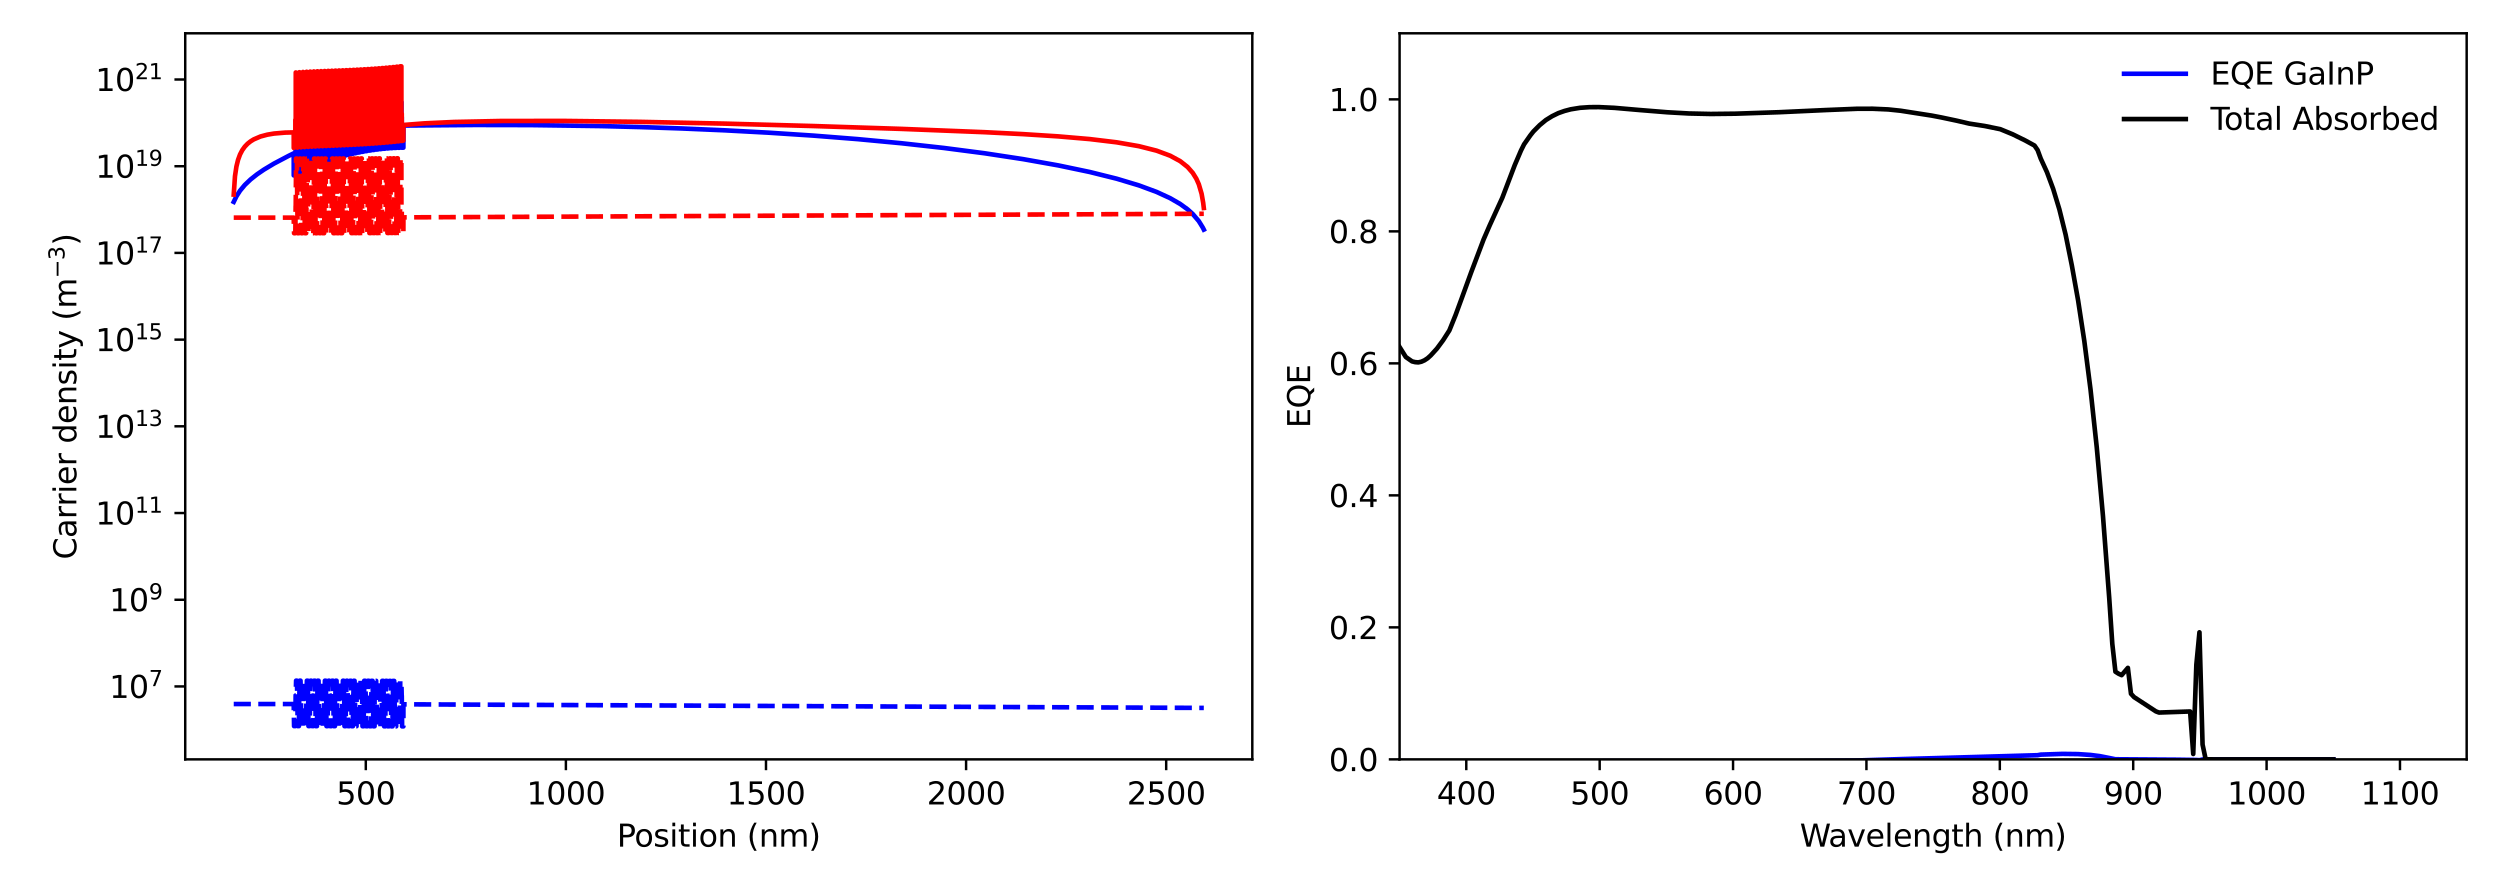 <?xml version="1.0" encoding="utf-8" standalone="no"?>
<!DOCTYPE svg PUBLIC "-//W3C//DTD SVG 1.1//EN"
  "http://www.w3.org/Graphics/SVG/1.1/DTD/svg11.dtd">
<svg xmlns:xlink="http://www.w3.org/1999/xlink" width="810pt" height="288pt" viewBox="0 0 810 288" xmlns="http://www.w3.org/2000/svg" version="1.1">
 <defs>
  <style type="text/css">*{stroke-linejoin: round; stroke-linecap: butt}</style>
 </defs>
 <g id="figure_1">
  <g id="patch_1">
   <path d="M 0 288 
L 810 288 
L 810 0 
L 0 0 
z
" style="fill: #ffffff"/>
  </g>
  <g id="axes_1">
   <g id="patch_2">
    <path d="M 60.014 246.04 
L 405.747 246.04 
L 405.747 10.8 
L 60.014 10.8 
z
" style="fill: #ffffff"/>
   </g>
   <g id="matplotlib.axis_1">
    <g id="xtick_1">
     <g id="line2d_1">
      <defs>
       <path id="m113effbfa2" d="M 0 0 
L 0 3.5 
" style="stroke: #000000; stroke-width: 0.8"/>
      </defs>
      <g>
       <use xlink:href="#m113effbfa2" x="118.518" y="246.04" style="stroke: #000000; stroke-width: 0.8"/>
      </g>
     </g>
     <g id="text_1">
      <!-- 500 -->
      <g transform="translate(108.974 260.638) scale(0.1 -0.1)">
       <defs>
        <path id="DejaVuSans-35" d="M 691 4666 
L 3169 4666 
L 3169 4134 
L 1269 4134 
L 1269 2991 
Q 1406 3038 1543 3061 
Q 1681 3084 1819 3084 
Q 2600 3084 3056 2656 
Q 3513 2228 3513 1497 
Q 3513 744 3044 326 
Q 2575 -91 1722 -91 
Q 1428 -91 1123 -41 
Q 819 9 494 109 
L 494 744 
Q 775 591 1075 516 
Q 1375 441 1709 441 
Q 2250 441 2565 725 
Q 2881 1009 2881 1497 
Q 2881 1984 2565 2268 
Q 2250 2553 1709 2553 
Q 1456 2553 1204 2497 
Q 953 2441 691 2322 
L 691 4666 
z
" transform="scale(0.016)"/>
        <path id="DejaVuSans-30" d="M 2034 4250 
Q 1547 4250 1301 3770 
Q 1056 3291 1056 2328 
Q 1056 1369 1301 889 
Q 1547 409 2034 409 
Q 2525 409 2770 889 
Q 3016 1369 3016 2328 
Q 3016 3291 2770 3770 
Q 2525 4250 2034 4250 
z
M 2034 4750 
Q 2819 4750 3233 4129 
Q 3647 3509 3647 2328 
Q 3647 1150 3233 529 
Q 2819 -91 2034 -91 
Q 1250 -91 836 529 
Q 422 1150 422 2328 
Q 422 3509 836 4129 
Q 1250 4750 2034 4750 
z
" transform="scale(0.016)"/>
       </defs>
       <use xlink:href="#DejaVuSans-35"/>
       <use xlink:href="#DejaVuSans-30" x="63.623"/>
       <use xlink:href="#DejaVuSans-30" x="127.246"/>
      </g>
     </g>
    </g>
    <g id="xtick_2">
     <g id="line2d_2">
      <g>
       <use xlink:href="#m113effbfa2" x="183.349" y="246.04" style="stroke: #000000; stroke-width: 0.8"/>
      </g>
     </g>
     <g id="text_2">
      <!-- 1000 -->
      <g transform="translate(170.624 260.638) scale(0.1 -0.1)">
       <defs>
        <path id="DejaVuSans-31" d="M 794 531 
L 1825 531 
L 1825 4091 
L 703 3866 
L 703 4441 
L 1819 4666 
L 2450 4666 
L 2450 531 
L 3481 531 
L 3481 0 
L 794 0 
L 794 531 
z
" transform="scale(0.016)"/>
       </defs>
       <use xlink:href="#DejaVuSans-31"/>
       <use xlink:href="#DejaVuSans-30" x="63.623"/>
       <use xlink:href="#DejaVuSans-30" x="127.246"/>
       <use xlink:href="#DejaVuSans-30" x="190.869"/>
      </g>
     </g>
    </g>
    <g id="xtick_3">
     <g id="line2d_3">
      <g>
       <use xlink:href="#m113effbfa2" x="248.181" y="246.04" style="stroke: #000000; stroke-width: 0.8"/>
      </g>
     </g>
     <g id="text_3">
      <!-- 1500 -->
      <g transform="translate(235.456 260.638) scale(0.1 -0.1)">
       <use xlink:href="#DejaVuSans-31"/>
       <use xlink:href="#DejaVuSans-35" x="63.623"/>
       <use xlink:href="#DejaVuSans-30" x="127.246"/>
       <use xlink:href="#DejaVuSans-30" x="190.869"/>
      </g>
     </g>
    </g>
    <g id="xtick_4">
     <g id="line2d_4">
      <g>
       <use xlink:href="#m113effbfa2" x="313.012" y="246.04" style="stroke: #000000; stroke-width: 0.8"/>
      </g>
     </g>
     <g id="text_4">
      <!-- 2000 -->
      <g transform="translate(300.287 260.638) scale(0.1 -0.1)">
       <defs>
        <path id="DejaVuSans-32" d="M 1228 531 
L 3431 531 
L 3431 0 
L 469 0 
L 469 531 
Q 828 903 1448 1529 
Q 2069 2156 2228 2338 
Q 2531 2678 2651 2914 
Q 2772 3150 2772 3378 
Q 2772 3750 2511 3984 
Q 2250 4219 1831 4219 
Q 1534 4219 1204 4116 
Q 875 4013 500 3803 
L 500 4441 
Q 881 4594 1212 4672 
Q 1544 4750 1819 4750 
Q 2544 4750 2975 4387 
Q 3406 4025 3406 3419 
Q 3406 3131 3298 2873 
Q 3191 2616 2906 2266 
Q 2828 2175 2409 1742 
Q 1991 1309 1228 531 
z
" transform="scale(0.016)"/>
       </defs>
       <use xlink:href="#DejaVuSans-32"/>
       <use xlink:href="#DejaVuSans-30" x="63.623"/>
       <use xlink:href="#DejaVuSans-30" x="127.246"/>
       <use xlink:href="#DejaVuSans-30" x="190.869"/>
      </g>
     </g>
    </g>
    <g id="xtick_5">
     <g id="line2d_5">
      <g>
       <use xlink:href="#m113effbfa2" x="377.843" y="246.04" style="stroke: #000000; stroke-width: 0.8"/>
      </g>
     </g>
     <g id="text_5">
      <!-- 2500 -->
      <g transform="translate(365.118 260.638) scale(0.1 -0.1)">
       <use xlink:href="#DejaVuSans-32"/>
       <use xlink:href="#DejaVuSans-35" x="63.623"/>
       <use xlink:href="#DejaVuSans-30" x="127.246"/>
       <use xlink:href="#DejaVuSans-30" x="190.869"/>
      </g>
     </g>
    </g>
    <g id="text_6">
     <!-- Position (nm) -->
     <g transform="translate(199.887 274.317) scale(0.1 -0.1)">
      <defs>
       <path id="DejaVuSans-50" d="M 1259 4147 
L 1259 2394 
L 2053 2394 
Q 2494 2394 2734 2622 
Q 2975 2850 2975 3272 
Q 2975 3691 2734 3919 
Q 2494 4147 2053 4147 
L 1259 4147 
z
M 628 4666 
L 2053 4666 
Q 2838 4666 3239 4311 
Q 3641 3956 3641 3272 
Q 3641 2581 3239 2228 
Q 2838 1875 2053 1875 
L 1259 1875 
L 1259 0 
L 628 0 
L 628 4666 
z
" transform="scale(0.016)"/>
       <path id="DejaVuSans-6f" d="M 1959 3097 
Q 1497 3097 1228 2736 
Q 959 2375 959 1747 
Q 959 1119 1226 758 
Q 1494 397 1959 397 
Q 2419 397 2687 759 
Q 2956 1122 2956 1747 
Q 2956 2369 2687 2733 
Q 2419 3097 1959 3097 
z
M 1959 3584 
Q 2709 3584 3137 3096 
Q 3566 2609 3566 1747 
Q 3566 888 3137 398 
Q 2709 -91 1959 -91 
Q 1206 -91 779 398 
Q 353 888 353 1747 
Q 353 2609 779 3096 
Q 1206 3584 1959 3584 
z
" transform="scale(0.016)"/>
       <path id="DejaVuSans-73" d="M 2834 3397 
L 2834 2853 
Q 2591 2978 2328 3040 
Q 2066 3103 1784 3103 
Q 1356 3103 1142 2972 
Q 928 2841 928 2578 
Q 928 2378 1081 2264 
Q 1234 2150 1697 2047 
L 1894 2003 
Q 2506 1872 2764 1633 
Q 3022 1394 3022 966 
Q 3022 478 2636 193 
Q 2250 -91 1575 -91 
Q 1294 -91 989 -36 
Q 684 19 347 128 
L 347 722 
Q 666 556 975 473 
Q 1284 391 1588 391 
Q 1994 391 2212 530 
Q 2431 669 2431 922 
Q 2431 1156 2273 1281 
Q 2116 1406 1581 1522 
L 1381 1569 
Q 847 1681 609 1914 
Q 372 2147 372 2553 
Q 372 3047 722 3315 
Q 1072 3584 1716 3584 
Q 2034 3584 2315 3537 
Q 2597 3491 2834 3397 
z
" transform="scale(0.016)"/>
       <path id="DejaVuSans-69" d="M 603 3500 
L 1178 3500 
L 1178 0 
L 603 0 
L 603 3500 
z
M 603 4863 
L 1178 4863 
L 1178 4134 
L 603 4134 
L 603 4863 
z
" transform="scale(0.016)"/>
       <path id="DejaVuSans-74" d="M 1172 4494 
L 1172 3500 
L 2356 3500 
L 2356 3053 
L 1172 3053 
L 1172 1153 
Q 1172 725 1289 603 
Q 1406 481 1766 481 
L 2356 481 
L 2356 0 
L 1766 0 
Q 1100 0 847 248 
Q 594 497 594 1153 
L 594 3053 
L 172 3053 
L 172 3500 
L 594 3500 
L 594 4494 
L 1172 4494 
z
" transform="scale(0.016)"/>
       <path id="DejaVuSans-6e" d="M 3513 2113 
L 3513 0 
L 2938 0 
L 2938 2094 
Q 2938 2591 2744 2837 
Q 2550 3084 2163 3084 
Q 1697 3084 1428 2787 
Q 1159 2491 1159 1978 
L 1159 0 
L 581 0 
L 581 3500 
L 1159 3500 
L 1159 2956 
Q 1366 3272 1645 3428 
Q 1925 3584 2291 3584 
Q 2894 3584 3203 3211 
Q 3513 2838 3513 2113 
z
" transform="scale(0.016)"/>
       <path id="DejaVuSans-20" transform="scale(0.016)"/>
       <path id="DejaVuSans-28" d="M 1984 4856 
Q 1566 4138 1362 3434 
Q 1159 2731 1159 2009 
Q 1159 1288 1364 580 
Q 1569 -128 1984 -844 
L 1484 -844 
Q 1016 -109 783 600 
Q 550 1309 550 2009 
Q 550 2706 781 3412 
Q 1013 4119 1484 4856 
L 1984 4856 
z
" transform="scale(0.016)"/>
       <path id="DejaVuSans-6d" d="M 3328 2828 
Q 3544 3216 3844 3400 
Q 4144 3584 4550 3584 
Q 5097 3584 5394 3201 
Q 5691 2819 5691 2113 
L 5691 0 
L 5113 0 
L 5113 2094 
Q 5113 2597 4934 2840 
Q 4756 3084 4391 3084 
Q 3944 3084 3684 2787 
Q 3425 2491 3425 1978 
L 3425 0 
L 2847 0 
L 2847 2094 
Q 2847 2600 2669 2842 
Q 2491 3084 2119 3084 
Q 1678 3084 1418 2786 
Q 1159 2488 1159 1978 
L 1159 0 
L 581 0 
L 581 3500 
L 1159 3500 
L 1159 2956 
Q 1356 3278 1631 3431 
Q 1906 3584 2284 3584 
Q 2666 3584 2933 3390 
Q 3200 3197 3328 2828 
z
" transform="scale(0.016)"/>
       <path id="DejaVuSans-29" d="M 513 4856 
L 1013 4856 
Q 1481 4119 1714 3412 
Q 1947 2706 1947 2009 
Q 1947 1309 1714 600 
Q 1481 -109 1013 -844 
L 513 -844 
Q 928 -128 1133 580 
Q 1338 1288 1338 2009 
Q 1338 2731 1133 3434 
Q 928 4138 513 4856 
z
" transform="scale(0.016)"/>
      </defs>
      <use xlink:href="#DejaVuSans-50"/>
      <use xlink:href="#DejaVuSans-6f" x="56.678"/>
      <use xlink:href="#DejaVuSans-73" x="117.859"/>
      <use xlink:href="#DejaVuSans-69" x="169.959"/>
      <use xlink:href="#DejaVuSans-74" x="197.742"/>
      <use xlink:href="#DejaVuSans-69" x="236.951"/>
      <use xlink:href="#DejaVuSans-6f" x="264.734"/>
      <use xlink:href="#DejaVuSans-6e" x="325.916"/>
      <use xlink:href="#DejaVuSans-20" x="389.295"/>
      <use xlink:href="#DejaVuSans-28" x="421.082"/>
      <use xlink:href="#DejaVuSans-6e" x="460.096"/>
      <use xlink:href="#DejaVuSans-6d" x="523.475"/>
      <use xlink:href="#DejaVuSans-29" x="620.887"/>
     </g>
    </g>
   </g>
   <g id="matplotlib.axis_2">
    <g id="ytick_1">
     <g id="line2d_6">
      <defs>
       <path id="mff1c135130" d="M 0 0 
L -3.5 0 
" style="stroke: #000000; stroke-width: 0.8"/>
      </defs>
      <g>
       <use xlink:href="#mff1c135130" x="60.014" y="222.408" style="stroke: #000000; stroke-width: 0.8"/>
      </g>
     </g>
     <g id="text_7">
      <!-- $\mathdefault{10^{7}}$ -->
      <g transform="translate(35.414 226.207) scale(0.1 -0.1)">
       <defs>
        <path id="DejaVuSans-37" d="M 525 4666 
L 3525 4666 
L 3525 4397 
L 1831 0 
L 1172 0 
L 2766 4134 
L 525 4134 
L 525 4666 
z
" transform="scale(0.016)"/>
       </defs>
       <use xlink:href="#DejaVuSans-31" transform="translate(0 0.684)"/>
       <use xlink:href="#DejaVuSans-30" transform="translate(63.623 0.684)"/>
       <use xlink:href="#DejaVuSans-37" transform="translate(128.203 38.966) scale(0.7)"/>
      </g>
     </g>
    </g>
    <g id="ytick_2">
     <g id="line2d_7">
      <g>
       <use xlink:href="#mff1c135130" x="60.014" y="194.316" style="stroke: #000000; stroke-width: 0.8"/>
      </g>
     </g>
     <g id="text_8">
      <!-- $\mathdefault{10^{9}}$ -->
      <g transform="translate(35.414 198.115) scale(0.1 -0.1)">
       <defs>
        <path id="DejaVuSans-39" d="M 703 97 
L 703 672 
Q 941 559 1184 500 
Q 1428 441 1663 441 
Q 2288 441 2617 861 
Q 2947 1281 2994 2138 
Q 2813 1869 2534 1725 
Q 2256 1581 1919 1581 
Q 1219 1581 811 2004 
Q 403 2428 403 3163 
Q 403 3881 828 4315 
Q 1253 4750 1959 4750 
Q 2769 4750 3195 4129 
Q 3622 3509 3622 2328 
Q 3622 1225 3098 567 
Q 2575 -91 1691 -91 
Q 1453 -91 1209 -44 
Q 966 3 703 97 
z
M 1959 2075 
Q 2384 2075 2632 2365 
Q 2881 2656 2881 3163 
Q 2881 3666 2632 3958 
Q 2384 4250 1959 4250 
Q 1534 4250 1286 3958 
Q 1038 3666 1038 3163 
Q 1038 2656 1286 2365 
Q 1534 2075 1959 2075 
z
" transform="scale(0.016)"/>
       </defs>
       <use xlink:href="#DejaVuSans-31" transform="translate(0 0.766)"/>
       <use xlink:href="#DejaVuSans-30" transform="translate(63.623 0.766)"/>
       <use xlink:href="#DejaVuSans-39" transform="translate(128.203 39.047) scale(0.7)"/>
      </g>
     </g>
    </g>
    <g id="ytick_3">
     <g id="line2d_8">
      <g>
       <use xlink:href="#mff1c135130" x="60.014" y="166.223" style="stroke: #000000; stroke-width: 0.8"/>
      </g>
     </g>
     <g id="text_9">
      <!-- $\mathdefault{10^{11}}$ -->
      <g transform="translate(30.914 170.023) scale(0.1 -0.1)">
       <use xlink:href="#DejaVuSans-31" transform="translate(0 0.684)"/>
       <use xlink:href="#DejaVuSans-30" transform="translate(63.623 0.684)"/>
       <use xlink:href="#DejaVuSans-31" transform="translate(128.203 38.966) scale(0.7)"/>
       <use xlink:href="#DejaVuSans-31" transform="translate(172.739 38.966) scale(0.7)"/>
      </g>
     </g>
    </g>
    <g id="ytick_4">
     <g id="line2d_9">
      <g>
       <use xlink:href="#mff1c135130" x="60.014" y="138.131" style="stroke: #000000; stroke-width: 0.8"/>
      </g>
     </g>
     <g id="text_10">
      <!-- $\mathdefault{10^{13}}$ -->
      <g transform="translate(30.914 141.93) scale(0.1 -0.1)">
       <defs>
        <path id="DejaVuSans-33" d="M 2597 2516 
Q 3050 2419 3304 2112 
Q 3559 1806 3559 1356 
Q 3559 666 3084 287 
Q 2609 -91 1734 -91 
Q 1441 -91 1130 -33 
Q 819 25 488 141 
L 488 750 
Q 750 597 1062 519 
Q 1375 441 1716 441 
Q 2309 441 2620 675 
Q 2931 909 2931 1356 
Q 2931 1769 2642 2001 
Q 2353 2234 1838 2234 
L 1294 2234 
L 1294 2753 
L 1863 2753 
Q 2328 2753 2575 2939 
Q 2822 3125 2822 3475 
Q 2822 3834 2567 4026 
Q 2313 4219 1838 4219 
Q 1578 4219 1281 4162 
Q 984 4106 628 3988 
L 628 4550 
Q 988 4650 1302 4700 
Q 1616 4750 1894 4750 
Q 2613 4750 3031 4423 
Q 3450 4097 3450 3541 
Q 3450 3153 3228 2886 
Q 3006 2619 2597 2516 
z
" transform="scale(0.016)"/>
       </defs>
       <use xlink:href="#DejaVuSans-31" transform="translate(0 0.766)"/>
       <use xlink:href="#DejaVuSans-30" transform="translate(63.623 0.766)"/>
       <use xlink:href="#DejaVuSans-31" transform="translate(128.203 39.047) scale(0.7)"/>
       <use xlink:href="#DejaVuSans-33" transform="translate(172.739 39.047) scale(0.7)"/>
      </g>
     </g>
    </g>
    <g id="ytick_5">
     <g id="line2d_10">
      <g>
       <use xlink:href="#mff1c135130" x="60.014" y="110.039" style="stroke: #000000; stroke-width: 0.8"/>
      </g>
     </g>
     <g id="text_11">
      <!-- $\mathdefault{10^{15}}$ -->
      <g transform="translate(30.914 113.838) scale(0.1 -0.1)">
       <use xlink:href="#DejaVuSans-31" transform="translate(0 0.684)"/>
       <use xlink:href="#DejaVuSans-30" transform="translate(63.623 0.684)"/>
       <use xlink:href="#DejaVuSans-31" transform="translate(128.203 38.966) scale(0.7)"/>
       <use xlink:href="#DejaVuSans-35" transform="translate(172.739 38.966) scale(0.7)"/>
      </g>
     </g>
    </g>
    <g id="ytick_6">
     <g id="line2d_11">
      <g>
       <use xlink:href="#mff1c135130" x="60.014" y="81.947" style="stroke: #000000; stroke-width: 0.8"/>
      </g>
     </g>
     <g id="text_12">
      <!-- $\mathdefault{10^{17}}$ -->
      <g transform="translate(30.914 85.746) scale(0.1 -0.1)">
       <use xlink:href="#DejaVuSans-31" transform="translate(0 0.684)"/>
       <use xlink:href="#DejaVuSans-30" transform="translate(63.623 0.684)"/>
       <use xlink:href="#DejaVuSans-31" transform="translate(128.203 38.966) scale(0.7)"/>
       <use xlink:href="#DejaVuSans-37" transform="translate(172.739 38.966) scale(0.7)"/>
      </g>
     </g>
    </g>
    <g id="ytick_7">
     <g id="line2d_12">
      <g>
       <use xlink:href="#mff1c135130" x="60.014" y="53.854" style="stroke: #000000; stroke-width: 0.8"/>
      </g>
     </g>
     <g id="text_13">
      <!-- $\mathdefault{10^{19}}$ -->
      <g transform="translate(30.914 57.654) scale(0.1 -0.1)">
       <use xlink:href="#DejaVuSans-31" transform="translate(0 0.766)"/>
       <use xlink:href="#DejaVuSans-30" transform="translate(63.623 0.766)"/>
       <use xlink:href="#DejaVuSans-31" transform="translate(128.203 39.047) scale(0.7)"/>
       <use xlink:href="#DejaVuSans-39" transform="translate(172.739 39.047) scale(0.7)"/>
      </g>
     </g>
    </g>
    <g id="ytick_8">
     <g id="line2d_13">
      <g>
       <use xlink:href="#mff1c135130" x="60.014" y="25.762" style="stroke: #000000; stroke-width: 0.8"/>
      </g>
     </g>
     <g id="text_14">
      <!-- $\mathdefault{10^{21}}$ -->
      <g transform="translate(30.914 29.561) scale(0.1 -0.1)">
       <use xlink:href="#DejaVuSans-31" transform="translate(0 0.766)"/>
       <use xlink:href="#DejaVuSans-30" transform="translate(63.623 0.766)"/>
       <use xlink:href="#DejaVuSans-32" transform="translate(128.203 39.047) scale(0.7)"/>
       <use xlink:href="#DejaVuSans-31" transform="translate(172.739 39.047) scale(0.7)"/>
      </g>
     </g>
    </g>
    <g id="text_15">
     <!-- Carrier density (m$^{-3}$) -->
     <g transform="translate(24.814 181.27) rotate(-90) scale(0.1 -0.1)">
      <defs>
       <path id="DejaVuSans-43" d="M 4122 4306 
L 4122 3641 
Q 3803 3938 3442 4084 
Q 3081 4231 2675 4231 
Q 1875 4231 1450 3742 
Q 1025 3253 1025 2328 
Q 1025 1406 1450 917 
Q 1875 428 2675 428 
Q 3081 428 3442 575 
Q 3803 722 4122 1019 
L 4122 359 
Q 3791 134 3420 21 
Q 3050 -91 2638 -91 
Q 1578 -91 968 557 
Q 359 1206 359 2328 
Q 359 3453 968 4101 
Q 1578 4750 2638 4750 
Q 3056 4750 3426 4639 
Q 3797 4528 4122 4306 
z
" transform="scale(0.016)"/>
       <path id="DejaVuSans-61" d="M 2194 1759 
Q 1497 1759 1228 1600 
Q 959 1441 959 1056 
Q 959 750 1161 570 
Q 1363 391 1709 391 
Q 2188 391 2477 730 
Q 2766 1069 2766 1631 
L 2766 1759 
L 2194 1759 
z
M 3341 1997 
L 3341 0 
L 2766 0 
L 2766 531 
Q 2569 213 2275 61 
Q 1981 -91 1556 -91 
Q 1019 -91 701 211 
Q 384 513 384 1019 
Q 384 1609 779 1909 
Q 1175 2209 1959 2209 
L 2766 2209 
L 2766 2266 
Q 2766 2663 2505 2880 
Q 2244 3097 1772 3097 
Q 1472 3097 1187 3025 
Q 903 2953 641 2809 
L 641 3341 
Q 956 3463 1253 3523 
Q 1550 3584 1831 3584 
Q 2591 3584 2966 3190 
Q 3341 2797 3341 1997 
z
" transform="scale(0.016)"/>
       <path id="DejaVuSans-72" d="M 2631 2963 
Q 2534 3019 2420 3045 
Q 2306 3072 2169 3072 
Q 1681 3072 1420 2755 
Q 1159 2438 1159 1844 
L 1159 0 
L 581 0 
L 581 3500 
L 1159 3500 
L 1159 2956 
Q 1341 3275 1631 3429 
Q 1922 3584 2338 3584 
Q 2397 3584 2469 3576 
Q 2541 3569 2628 3553 
L 2631 2963 
z
" transform="scale(0.016)"/>
       <path id="DejaVuSans-65" d="M 3597 1894 
L 3597 1613 
L 953 1613 
Q 991 1019 1311 708 
Q 1631 397 2203 397 
Q 2534 397 2845 478 
Q 3156 559 3463 722 
L 3463 178 
Q 3153 47 2828 -22 
Q 2503 -91 2169 -91 
Q 1331 -91 842 396 
Q 353 884 353 1716 
Q 353 2575 817 3079 
Q 1281 3584 2069 3584 
Q 2775 3584 3186 3129 
Q 3597 2675 3597 1894 
z
M 3022 2063 
Q 3016 2534 2758 2815 
Q 2500 3097 2075 3097 
Q 1594 3097 1305 2825 
Q 1016 2553 972 2059 
L 3022 2063 
z
" transform="scale(0.016)"/>
       <path id="DejaVuSans-64" d="M 2906 2969 
L 2906 4863 
L 3481 4863 
L 3481 0 
L 2906 0 
L 2906 525 
Q 2725 213 2448 61 
Q 2172 -91 1784 -91 
Q 1150 -91 751 415 
Q 353 922 353 1747 
Q 353 2572 751 3078 
Q 1150 3584 1784 3584 
Q 2172 3584 2448 3432 
Q 2725 3281 2906 2969 
z
M 947 1747 
Q 947 1113 1208 752 
Q 1469 391 1925 391 
Q 2381 391 2643 752 
Q 2906 1113 2906 1747 
Q 2906 2381 2643 2742 
Q 2381 3103 1925 3103 
Q 1469 3103 1208 2742 
Q 947 2381 947 1747 
z
" transform="scale(0.016)"/>
       <path id="DejaVuSans-79" d="M 2059 -325 
Q 1816 -950 1584 -1140 
Q 1353 -1331 966 -1331 
L 506 -1331 
L 506 -850 
L 844 -850 
Q 1081 -850 1212 -737 
Q 1344 -625 1503 -206 
L 1606 56 
L 191 3500 
L 800 3500 
L 1894 763 
L 2988 3500 
L 3597 3500 
L 2059 -325 
z
" transform="scale(0.016)"/>
       <path id="DejaVuSans-2212" d="M 678 2272 
L 4684 2272 
L 4684 1741 
L 678 1741 
L 678 2272 
z
" transform="scale(0.016)"/>
      </defs>
      <use xlink:href="#DejaVuSans-43" transform="translate(0 0.766)"/>
      <use xlink:href="#DejaVuSans-61" transform="translate(69.824 0.766)"/>
      <use xlink:href="#DejaVuSans-72" transform="translate(131.104 0.766)"/>
      <use xlink:href="#DejaVuSans-72" transform="translate(172.217 0.766)"/>
      <use xlink:href="#DejaVuSans-69" transform="translate(213.33 0.766)"/>
      <use xlink:href="#DejaVuSans-65" transform="translate(241.113 0.766)"/>
      <use xlink:href="#DejaVuSans-72" transform="translate(302.637 0.766)"/>
      <use xlink:href="#DejaVuSans-20" transform="translate(343.75 0.766)"/>
      <use xlink:href="#DejaVuSans-64" transform="translate(375.537 0.766)"/>
      <use xlink:href="#DejaVuSans-65" transform="translate(439.014 0.766)"/>
      <use xlink:href="#DejaVuSans-6e" transform="translate(500.537 0.766)"/>
      <use xlink:href="#DejaVuSans-73" transform="translate(563.916 0.766)"/>
      <use xlink:href="#DejaVuSans-69" transform="translate(616.016 0.766)"/>
      <use xlink:href="#DejaVuSans-74" transform="translate(643.799 0.766)"/>
      <use xlink:href="#DejaVuSans-79" transform="translate(683.008 0.766)"/>
      <use xlink:href="#DejaVuSans-20" transform="translate(742.188 0.766)"/>
      <use xlink:href="#DejaVuSans-28" transform="translate(773.975 0.766)"/>
      <use xlink:href="#DejaVuSans-6d" transform="translate(812.988 0.766)"/>
      <use xlink:href="#DejaVuSans-2212" transform="translate(911.357 39.047) scale(0.7)"/>
      <use xlink:href="#DejaVuSans-33" transform="translate(970.01 39.047) scale(0.7)"/>
      <use xlink:href="#DejaVuSans-29" transform="translate(1017.28 0.766)"/>
     </g>
    </g>
   </g>
   <g id="line2d_14">
    <path d="M 75.729 65.41 
L 76.594 63.625 
L 77.769 61.789 
L 79.318 59.927 
L 81.191 58.138 
L 83.293 56.474 
L 85.51 54.959 
L 88.778 52.999 
L 93.538 50.487 
L 95.165 49.686 
L 95.178 56.828 
L 95.277 56.764 
L 95.684 56.502 
L 95.79 46.527 
L 95.814 46.517 
L 95.933 41.671 
L 96.203 41.558 
L 96.216 46.347 
L 96.309 46.305 
L 96.332 46.295 
L 96.345 56.213 
L 96.444 56.153 
L 96.851 55.907 
L 96.957 45.935 
L 96.981 45.925 
L 97.1 41.081 
L 97.37 40.972 
L 97.383 45.761 
L 97.476 45.721 
L 97.499 45.711 
L 97.512 55.629 
L 97.611 55.573 
L 98.018 55.342 
L 98.124 45.372 
L 98.148 45.362 
L 98.267 40.521 
L 98.537 40.415 
L 98.55 45.204 
L 98.643 45.166 
L 98.666 45.157 
L 98.679 55.075 
L 98.778 55.022 
L 99.185 54.805 
L 99.291 44.837 
L 99.315 44.827 
L 99.434 39.987 
L 99.704 39.886 
L 99.717 44.675 
L 99.81 44.638 
L 99.833 44.629 
L 99.846 54.548 
L 99.945 54.498 
L 100.352 54.293 
L 100.458 44.327 
L 100.482 44.318 
L 100.601 39.479 
L 100.871 39.382 
L 100.884 44.171 
L 100.977 44.136 
L 101 44.127 
L 101.013 54.046 
L 101.112 53.999 
L 101.519 53.806 
L 101.625 43.841 
L 101.649 43.832 
L 101.768 38.996 
L 102.038 38.902 
L 102.051 43.692 
L 102.144 43.658 
L 102.167 43.65 
L 102.18 53.569 
L 102.279 53.524 
L 102.686 53.341 
L 102.792 43.378 
L 102.816 43.37 
L 102.935 38.535 
L 103.205 38.445 
L 103.218 43.235 
L 103.311 43.203 
L 103.334 43.195 
L 103.347 53.114 
L 103.446 53.072 
L 103.853 52.899 
L 103.959 42.938 
L 103.983 42.93 
L 104.102 38.096 
L 104.372 38.01 
L 104.384 42.8 
L 104.478 42.769 
L 104.501 42.762 
L 104.514 52.681 
L 104.613 52.642 
L 105.02 52.478 
L 105.126 42.518 
L 105.149 42.51 
L 105.269 37.679 
L 105.538 37.596 
L 105.551 42.387 
L 105.645 42.357 
L 105.668 42.35 
L 105.681 52.27 
L 105.78 52.232 
L 106.187 52.077 
L 106.293 42.119 
L 106.316 42.112 
L 106.436 37.282 
L 106.705 37.203 
L 106.718 41.993 
L 106.812 41.965 
L 106.835 41.958 
L 106.848 51.878 
L 106.947 51.843 
L 107.354 51.696 
L 107.46 41.74 
L 107.483 41.733 
L 107.603 36.904 
L 107.872 36.829 
L 107.885 41.62 
L 107.979 41.593 
L 108.002 41.586 
L 108.015 51.507 
L 108.114 51.473 
L 108.521 51.335 
L 108.627 41.38 
L 108.65 41.373 
L 108.77 36.546 
L 109.039 36.475 
L 109.052 41.266 
L 109.146 41.24 
L 109.169 41.234 
L 109.182 51.155 
L 109.281 51.123 
L 109.688 50.992 
L 109.794 41.039 
L 109.817 41.032 
L 109.937 36.207 
L 110.206 36.139 
L 110.219 40.93 
L 110.313 40.906 
L 110.336 40.9 
L 110.349 50.821 
L 110.448 50.791 
L 110.855 50.668 
L 110.961 40.716 
L 110.984 40.71 
L 111.104 35.886 
L 111.373 35.822 
L 111.386 40.613 
L 111.48 40.591 
L 111.503 40.585 
L 111.516 50.506 
L 111.614 50.478 
L 112.022 50.362 
L 112.128 40.411 
L 112.151 40.406 
L 112.271 35.584 
L 112.54 35.523 
L 112.553 40.315 
L 112.647 40.293 
L 112.67 40.288 
L 112.683 50.209 
L 112.781 50.183 
L 113.189 50.074 
L 113.295 40.125 
L 113.318 40.119 
L 113.438 35.299 
L 113.707 35.242 
L 113.72 40.034 
L 113.814 40.013 
L 113.837 40.008 
L 113.85 49.93 
L 113.948 49.905 
L 114.356 49.803 
L 114.462 39.856 
L 114.485 39.851 
L 114.605 35.032 
L 114.874 34.978 
L 114.887 39.77 
L 114.981 39.751 
L 115.004 39.747 
L 115.017 49.668 
L 115.115 49.645 
L 115.523 49.55 
L 115.629 39.604 
L 115.652 39.599 
L 115.771 34.782 
L 116.041 34.732 
L 116.054 39.524 
L 116.147 39.507 
L 116.171 39.502 
L 116.184 49.424 
L 116.282 49.403 
L 116.689 49.314 
L 116.796 39.37 
L 116.819 39.365 
L 116.938 34.55 
L 117.208 34.503 
L 117.221 39.296 
L 117.314 39.279 
L 117.338 39.275 
L 117.351 49.197 
L 117.449 49.177 
L 117.856 49.095 
L 117.963 39.152 
L 117.986 39.148 
L 118.105 34.334 
L 118.375 34.292 
L 118.388 39.084 
L 118.481 39.069 
L 118.505 39.065 
L 118.518 48.988 
L 118.616 48.969 
L 119.023 48.894 
L 119.13 38.952 
L 119.153 38.949 
L 119.272 34.136 
L 119.542 34.097 
L 119.555 38.89 
L 119.648 38.876 
L 119.672 38.873 
L 119.685 48.795 
L 119.783 48.778 
L 120.19 48.709 
L 120.297 38.769 
L 120.32 38.766 
L 120.439 33.955 
L 120.709 33.92 
L 120.722 38.713 
L 120.815 38.7 
L 120.839 38.697 
L 120.852 48.62 
L 120.95 48.605 
L 121.357 48.542 
L 121.464 38.603 
L 121.487 38.6 
L 121.606 33.791 
L 121.876 33.76 
L 121.889 38.553 
L 121.982 38.542 
L 122.006 38.539 
L 122.019 48.462 
L 122.117 48.448 
L 122.524 48.392 
L 122.631 38.455 
L 122.654 38.452 
L 122.773 33.645 
L 123.043 33.617 
L 123.056 38.41 
L 123.149 38.4 
L 123.173 38.398 
L 123.186 48.321 
L 123.284 48.309 
L 123.691 48.259 
L 123.798 38.323 
L 123.821 38.321 
L 123.94 33.515 
L 124.21 33.491 
L 124.223 38.284 
L 124.316 38.276 
L 124.34 38.274 
L 124.353 48.197 
L 124.451 48.187 
L 124.858 48.143 
L 124.965 38.209 
L 124.988 38.207 
L 125.107 33.403 
L 125.377 33.383 
L 125.39 38.176 
L 125.483 38.169 
L 125.507 38.168 
L 125.52 48.091 
L 125.618 48.082 
L 126.025 48.045 
L 126.132 38.113 
L 126.155 38.111 
L 126.274 33.309 
L 126.544 33.292 
L 126.557 38.086 
L 126.65 38.08 
L 126.674 38.079 
L 126.686 48.003 
L 126.785 47.995 
L 127.192 47.965 
L 127.299 38.034 
L 127.322 38.033 
L 127.441 33.232 
L 127.711 33.22 
L 127.724 38.013 
L 127.817 38.009 
L 127.84 38.008 
L 127.853 47.932 
L 127.952 47.926 
L 128.359 47.903 
L 128.465 37.974 
L 128.489 37.973 
L 128.608 33.174 
L 128.878 33.165 
L 128.891 37.959 
L 128.984 37.957 
L 129.007 37.956 
L 129.02 47.88 
L 129.119 47.876 
L 129.526 47.859 
L 129.632 37.932 
L 129.656 37.931 
L 129.775 33.134 
L 130.045 33.13 
L 130.058 37.924 
L 130.151 37.923 
L 130.174 37.922 
L 130.187 47.847 
L 130.286 47.844 
L 130.693 47.834 
L 130.706 40.685 
L 154.001 40.487 
L 171.916 40.525 
L 194.607 40.846 
L 207.356 41.167 
L 220.805 41.62 
L 234.771 42.223 
L 249.066 42.991 
L 263.498 43.938 
L 277.881 45.075 
L 292.039 46.409 
L 305.807 47.939 
L 319.015 49.661 
L 331.457 51.556 
L 342.889 53.593 
L 353.064 55.724 
L 361.796 57.899 
L 369.004 60.067 
L 374.735 62.184 
L 379.133 64.21 
L 382.405 66.105 
L 384.774 67.828 
L 386.452 69.342 
L 388.417 71.649 
L 389.721 73.765 
L 390.032 74.385 
L 390.032 74.385 
" clip-path="url(#p5640f03acb)" style="fill: none; stroke: #0000ff; stroke-width: 1.5; stroke-linecap: square"/>
   </g>
   <g id="line2d_15">
    <path d="M 75.729 63.055 
L 76.133 57.102 
L 76.594 53.986 
L 77.135 51.775 
L 77.769 50.049 
L 78.498 48.652 
L 79.318 47.508 
L 80.219 46.566 
L 81.191 45.793 
L 82.22 45.159 
L 84.395 44.227 
L 86.622 43.632 
L 88.778 43.271 
L 92.354 42.965 
L 95.165 42.892 
L 95.178 47.93 
L 95.277 47.869 
L 95.684 47.631 
L 95.697 38.781 
L 95.79 38.8 
L 95.814 38.805 
L 95.827 23.482 
L 95.933 23.523 
L 96.203 23.625 
L 96.309 38.975 
L 96.332 38.979 
L 96.345 47.827 
L 96.444 47.77 
L 96.851 47.546 
L 96.864 38.697 
L 96.957 38.716 
L 96.981 38.72 
L 96.994 23.397 
L 97.1 23.437 
L 97.37 23.536 
L 97.476 38.885 
L 97.499 38.89 
L 97.512 47.737 
L 97.611 47.683 
L 98.018 47.473 
L 98.031 38.624 
L 98.124 38.642 
L 98.148 38.647 
L 98.161 23.323 
L 98.267 23.362 
L 98.537 23.458 
L 98.643 38.807 
L 98.666 38.811 
L 98.679 47.658 
L 98.778 47.608 
L 99.185 47.408 
L 99.198 38.559 
L 99.291 38.578 
L 99.315 38.582 
L 99.328 23.258 
L 99.434 23.296 
L 99.704 23.388 
L 99.81 38.737 
L 99.833 38.741 
L 99.846 47.588 
L 99.945 47.54 
L 100.352 47.351 
L 100.365 38.502 
L 100.458 38.52 
L 100.482 38.524 
L 100.495 23.2 
L 100.601 23.236 
L 100.871 23.326 
L 100.977 38.674 
L 101 38.678 
L 101.013 47.525 
L 101.112 47.48 
L 101.519 47.299 
L 101.532 38.45 
L 101.625 38.467 
L 101.649 38.472 
L 101.662 23.148 
L 101.768 23.182 
L 102.038 23.269 
L 102.144 38.616 
L 102.167 38.62 
L 102.18 47.467 
L 102.279 47.424 
L 102.686 47.251 
L 102.699 38.402 
L 102.792 38.419 
L 102.816 38.423 
L 102.829 23.099 
L 102.935 23.132 
L 103.205 23.215 
L 103.311 38.561 
L 103.334 38.565 
L 103.347 47.413 
L 103.446 47.371 
L 103.853 47.206 
L 103.866 38.357 
L 103.959 38.373 
L 103.983 38.377 
L 103.995 23.053 
L 104.102 23.085 
L 104.372 23.164 
L 104.478 38.51 
L 104.501 38.514 
L 104.514 47.361 
L 104.613 47.321 
L 105.02 47.163 
L 105.033 38.314 
L 105.126 38.329 
L 105.149 38.333 
L 105.162 23.008 
L 105.269 23.039 
L 105.538 23.116 
L 105.645 38.46 
L 105.668 38.464 
L 105.681 47.311 
L 105.78 47.273 
L 106.187 47.12 
L 106.2 38.271 
L 106.293 38.286 
L 106.316 38.29 
L 106.329 22.965 
L 106.436 22.994 
L 106.705 23.067 
L 106.812 38.411 
L 106.835 38.415 
L 106.848 47.262 
L 106.947 47.225 
L 107.354 47.078 
L 107.367 38.229 
L 107.46 38.243 
L 107.483 38.246 
L 107.496 22.922 
L 107.603 22.95 
L 107.872 23.019 
L 107.979 38.363 
L 108.002 38.366 
L 108.015 47.213 
L 108.114 47.178 
L 108.521 47.035 
L 108.534 38.186 
L 108.627 38.2 
L 108.65 38.203 
L 108.663 22.878 
L 108.77 22.905 
L 109.039 22.971 
L 109.146 38.313 
L 109.169 38.316 
L 109.182 47.164 
L 109.281 47.129 
L 109.688 46.992 
L 109.701 38.143 
L 109.794 38.155 
L 109.817 38.158 
L 109.83 22.833 
L 109.937 22.859 
L 110.206 22.922 
L 110.313 38.263 
L 110.336 38.266 
L 110.349 47.113 
L 110.448 47.08 
L 110.855 46.947 
L 110.868 38.098 
L 110.961 38.109 
L 110.984 38.112 
L 110.997 22.787 
L 111.104 22.811 
L 111.373 22.871 
L 111.48 38.211 
L 111.503 38.214 
L 111.516 47.061 
L 111.614 47.029 
L 112.022 46.899 
L 112.035 38.05 
L 112.128 38.061 
L 112.151 38.064 
L 112.164 22.739 
L 112.271 22.761 
L 112.54 22.818 
L 112.647 38.157 
L 112.67 38.159 
L 112.683 47.007 
L 112.781 46.976 
L 113.189 46.85 
L 113.202 38.001 
L 113.295 38.011 
L 113.318 38.013 
L 113.331 22.688 
L 113.438 22.709 
L 113.707 22.762 
L 113.814 38.101 
L 113.837 38.103 
L 113.85 46.95 
L 113.948 46.92 
L 114.356 46.797 
L 114.369 37.948 
L 114.462 37.957 
L 114.485 37.96 
L 114.498 22.634 
L 114.605 22.654 
L 114.874 22.704 
L 114.981 38.041 
L 115.004 38.043 
L 115.017 46.891 
L 115.115 46.861 
L 115.523 46.742 
L 115.535 37.892 
L 115.629 37.901 
L 115.652 37.903 
L 115.665 22.577 
L 115.771 22.596 
L 116.041 22.642 
L 116.147 37.979 
L 116.171 37.98 
L 116.184 46.828 
L 116.282 46.799 
L 116.689 46.682 
L 116.702 37.833 
L 116.796 37.841 
L 116.819 37.843 
L 116.832 22.517 
L 116.938 22.534 
L 117.208 22.577 
L 117.314 37.912 
L 117.338 37.914 
L 117.351 46.761 
L 117.449 46.733 
L 117.856 46.619 
L 117.869 37.77 
L 117.963 37.776 
L 117.986 37.778 
L 117.999 22.452 
L 118.105 22.468 
L 118.375 22.507 
L 118.481 37.842 
L 118.505 37.843 
L 118.518 46.691 
L 118.616 46.663 
L 119.023 46.551 
L 119.036 37.702 
L 119.13 37.708 
L 119.153 37.709 
L 119.166 22.383 
L 119.272 22.398 
L 119.542 22.433 
L 119.648 37.767 
L 119.672 37.768 
L 119.685 46.616 
L 119.783 46.588 
L 120.19 46.479 
L 120.203 37.629 
L 120.297 37.634 
L 120.32 37.635 
L 120.333 22.309 
L 120.439 22.322 
L 120.709 22.355 
L 120.815 37.687 
L 120.839 37.688 
L 120.852 46.535 
L 120.95 46.509 
L 121.357 46.401 
L 121.37 37.552 
L 121.464 37.555 
L 121.487 37.556 
L 121.5 22.23 
L 121.606 22.242 
L 121.876 22.271 
L 121.982 37.602 
L 122.006 37.603 
L 122.019 46.45 
L 122.117 46.424 
L 122.524 46.318 
L 122.537 37.468 
L 122.631 37.471 
L 122.654 37.472 
L 122.667 22.145 
L 122.773 22.156 
L 123.043 22.181 
L 123.149 37.511 
L 123.173 37.512 
L 123.186 46.359 
L 123.284 46.333 
L 123.691 46.228 
L 123.704 37.379 
L 123.798 37.381 
L 123.821 37.381 
L 123.834 22.054 
L 123.94 22.064 
L 124.21 22.085 
L 124.316 37.414 
L 124.34 37.414 
L 124.353 46.262 
L 124.451 46.236 
L 124.858 46.132 
L 124.871 37.283 
L 124.965 37.284 
L 124.988 37.284 
L 125.001 21.957 
L 125.107 21.965 
L 125.377 21.983 
L 125.39 37.311 
L 125.483 37.311 
L 125.507 37.311 
L 125.52 46.158 
L 125.618 46.132 
L 126.025 46.03 
L 126.132 37.18 
L 126.155 37.18 
L 126.168 21.853 
L 126.274 21.859 
L 126.544 21.873 
L 126.557 37.201 
L 126.65 37.2 
L 126.674 37.2 
L 126.686 46.047 
L 126.785 46.022 
L 127.192 45.919 
L 127.299 37.069 
L 127.322 37.068 
L 127.335 21.741 
L 127.441 21.746 
L 127.711 21.756 
L 127.724 37.084 
L 127.817 37.082 
L 127.84 37.081 
L 127.853 45.928 
L 127.952 45.903 
L 128.359 45.801 
L 128.465 36.949 
L 128.489 36.949 
L 128.502 21.621 
L 128.608 21.625 
L 128.878 21.631 
L 128.891 36.958 
L 128.984 36.955 
L 129.007 36.954 
L 129.02 45.801 
L 129.119 45.776 
L 129.526 45.674 
L 129.632 36.821 
L 129.656 36.82 
L 129.669 21.493 
L 129.775 21.494 
L 130.045 21.497 
L 130.058 36.824 
L 130.151 36.819 
L 130.174 36.818 
L 130.187 45.665 
L 130.286 45.64 
L 130.693 45.538 
L 130.706 40.494 
L 137.525 39.967 
L 147.109 39.517 
L 162.296 39.199 
L 182.737 39.178 
L 207.356 39.478 
L 234.771 40.052 
L 263.498 40.834 
L 292.039 41.759 
L 319.015 42.83 
L 331.457 43.458 
L 342.889 44.189 
L 353.064 45.061 
L 361.796 46.112 
L 369.004 47.362 
L 374.735 48.815 
L 379.133 50.45 
L 382.405 52.23 
L 384.774 54.107 
L 386.452 56.021 
L 387.619 57.91 
L 388.417 59.707 
L 389.318 62.778 
L 389.832 65.705 
L 390.032 67.386 
L 390.032 67.386 
" clip-path="url(#p5640f03acb)" style="fill: none; stroke: #ff0000; stroke-width: 1.5; stroke-linecap: square"/>
   </g>
   <g id="line2d_16">
    <path d="M 75.729 228.105 
L 95.165 228.108 
L 95.277 235.257 
L 95.684 235.257 
L 95.79 225.333 
L 95.814 225.333 
L 95.933 220.538 
L 96.203 220.539 
L 96.309 225.333 
L 96.332 225.333 
L 96.444 235.257 
L 96.851 235.258 
L 96.957 225.333 
L 96.981 225.333 
L 97.1 220.539 
L 97.37 220.539 
L 97.476 225.334 
L 97.499 225.334 
L 97.611 235.258 
L 98.018 235.258 
L 98.124 225.334 
L 98.148 225.334 
L 98.267 220.54 
L 98.537 220.54 
L 98.643 225.334 
L 98.666 225.334 
L 98.778 235.259 
L 99.185 235.259 
L 99.291 225.335 
L 99.315 225.335 
L 99.434 220.541 
L 99.704 220.541 
L 99.81 225.335 
L 99.833 225.335 
L 99.945 235.26 
L 100.352 235.26 
L 100.458 225.336 
L 100.482 225.336 
L 100.601 220.542 
L 100.871 220.542 
L 100.977 225.336 
L 101 225.336 
L 101.112 235.261 
L 101.519 235.261 
L 101.625 225.337 
L 101.649 225.337 
L 101.768 220.543 
L 102.038 220.543 
L 102.144 225.338 
L 102.167 225.338 
L 102.279 235.262 
L 102.686 235.263 
L 102.792 225.338 
L 102.816 225.339 
L 102.935 220.544 
L 103.205 220.545 
L 103.311 225.339 
L 103.334 225.339 
L 103.446 235.264 
L 103.853 235.264 
L 103.866 225.34 
L 103.959 225.34 
L 103.983 225.34 
L 104.102 220.546 
L 104.372 220.546 
L 104.478 225.341 
L 104.501 225.341 
L 104.613 235.265 
L 105.02 235.266 
L 105.033 225.342 
L 105.126 225.342 
L 105.149 225.342 
L 105.269 220.548 
L 105.538 220.548 
L 105.645 225.343 
L 105.668 225.343 
L 105.78 235.267 
L 106.187 235.268 
L 106.2 225.344 
L 106.293 225.344 
L 106.316 225.344 
L 106.436 220.55 
L 106.705 220.55 
L 106.812 225.345 
L 106.835 225.345 
L 106.947 235.269 
L 107.354 235.27 
L 107.367 225.346 
L 107.46 225.346 
L 107.483 225.346 
L 107.603 220.552 
L 107.872 220.552 
L 107.979 225.347 
L 108.002 225.347 
L 108.114 235.271 
L 108.521 235.272 
L 108.534 225.348 
L 108.627 225.348 
L 108.65 225.348 
L 108.77 220.554 
L 109.039 220.554 
L 109.146 225.349 
L 109.169 225.349 
L 109.281 235.274 
L 109.688 235.275 
L 109.701 225.35 
L 109.794 225.35 
L 109.817 225.35 
L 109.937 220.556 
L 110.206 220.557 
L 110.313 225.352 
L 110.336 225.352 
L 110.448 235.276 
L 110.855 235.277 
L 110.868 225.353 
L 110.961 225.353 
L 110.984 225.353 
L 111.104 220.559 
L 111.373 220.56 
L 111.48 225.354 
L 111.503 225.354 
L 111.614 235.279 
L 112.022 235.28 
L 112.035 225.356 
L 112.128 225.356 
L 112.151 225.356 
L 112.271 220.562 
L 112.54 220.562 
L 112.647 225.357 
L 112.67 225.357 
L 112.781 235.282 
L 113.189 235.283 
L 113.202 225.358 
L 113.295 225.359 
L 113.318 225.359 
L 113.438 220.565 
L 113.707 220.565 
L 113.814 225.36 
L 113.837 225.36 
L 113.948 235.285 
L 114.356 235.286 
L 114.369 225.362 
L 114.462 225.362 
L 114.485 225.362 
L 114.605 220.568 
L 114.874 220.569 
L 114.981 225.363 
L 115.004 225.363 
L 115.115 235.288 
L 115.523 235.289 
L 115.535 225.365 
L 115.629 225.365 
L 115.652 225.365 
L 115.665 220.571 
L 115.771 220.571 
L 116.041 220.572 
L 116.147 225.367 
L 116.171 225.367 
L 116.282 235.291 
L 116.689 235.293 
L 116.702 225.368 
L 116.796 225.369 
L 116.819 225.369 
L 116.832 220.574 
L 116.938 220.575 
L 117.208 220.575 
L 117.314 225.37 
L 117.338 225.37 
L 117.449 235.295 
L 117.856 235.296 
L 117.869 225.372 
L 117.963 225.372 
L 117.986 225.372 
L 117.999 220.578 
L 118.105 220.578 
L 118.375 220.579 
L 118.481 225.374 
L 118.505 225.374 
L 118.616 235.299 
L 119.023 235.3 
L 119.036 225.376 
L 119.13 225.376 
L 119.153 225.376 
L 119.166 220.582 
L 119.272 220.582 
L 119.542 220.583 
L 119.648 225.378 
L 119.672 225.378 
L 119.783 235.303 
L 120.19 235.304 
L 120.203 225.38 
L 120.297 225.38 
L 120.32 225.38 
L 120.333 220.586 
L 120.439 220.586 
L 120.709 220.587 
L 120.815 225.382 
L 120.839 225.382 
L 120.95 235.307 
L 121.357 235.308 
L 121.37 225.384 
L 121.464 225.384 
L 121.487 225.384 
L 121.5 220.59 
L 121.606 220.59 
L 121.876 220.591 
L 121.982 225.386 
L 122.006 225.386 
L 122.117 235.311 
L 122.524 235.312 
L 122.537 225.388 
L 122.631 225.388 
L 122.654 225.388 
L 122.667 220.594 
L 122.773 220.595 
L 123.043 220.596 
L 123.149 225.39 
L 123.173 225.39 
L 123.284 235.315 
L 123.691 235.317 
L 123.704 225.392 
L 123.798 225.393 
L 123.821 225.393 
L 123.834 220.599 
L 123.94 220.599 
L 124.21 220.6 
L 124.316 225.395 
L 124.34 225.395 
L 124.451 235.32 
L 124.858 235.321 
L 124.871 225.397 
L 124.965 225.398 
L 124.988 225.398 
L 125.001 220.603 
L 125.107 220.604 
L 125.377 220.605 
L 125.483 225.4 
L 125.507 225.4 
L 125.618 235.325 
L 126.025 235.326 
L 126.038 225.402 
L 126.132 225.402 
L 126.155 225.402 
L 126.168 220.608 
L 126.274 220.609 
L 126.544 220.61 
L 126.65 225.405 
L 126.674 225.405 
L 126.785 235.329 
L 127.192 235.331 
L 127.205 225.407 
L 127.299 225.407 
L 127.322 225.407 
L 127.335 220.613 
L 127.441 220.614 
L 127.711 220.615 
L 127.817 225.41 
L 127.84 225.41 
L 127.952 235.335 
L 128.359 235.336 
L 128.372 225.412 
L 128.465 225.413 
L 128.489 225.413 
L 128.502 220.618 
L 128.608 220.619 
L 128.878 220.62 
L 128.984 225.415 
L 129.007 225.415 
L 129.119 235.34 
L 129.526 235.342 
L 129.539 225.417 
L 129.632 225.418 
L 129.656 225.418 
L 129.669 220.624 
L 129.775 220.624 
L 130.045 220.625 
L 130.151 225.42 
L 130.174 225.42 
L 130.286 235.345 
L 130.693 235.347 
L 130.706 228.198 
L 390.032 229.361 
L 390.032 229.361 
" clip-path="url(#p5640f03acb)" style="fill: none; stroke-dasharray: 5.55,2.4; stroke-dashoffset: 0; stroke: #0000ff; stroke-width: 1.5"/>
   </g>
   <g id="line2d_17">
    <path d="M 75.729 70.518 
L 95.165 70.515 
L 95.277 75.557 
L 95.684 75.556 
L 95.79 66.708 
L 95.814 66.708 
L 95.933 51.38 
L 96.203 51.38 
L 96.309 66.708 
L 96.332 66.708 
L 96.444 75.556 
L 96.851 75.556 
L 96.957 66.707 
L 96.981 66.707 
L 97.1 51.38 
L 97.37 51.379 
L 97.476 66.707 
L 97.499 66.707 
L 97.611 75.555 
L 98.018 75.555 
L 98.124 66.707 
L 98.148 66.707 
L 98.267 51.379 
L 98.537 51.379 
L 98.643 66.706 
L 98.666 66.706 
L 98.778 75.555 
L 99.185 75.554 
L 99.291 66.706 
L 99.315 66.706 
L 99.434 51.378 
L 99.704 51.378 
L 99.717 66.705 
L 99.81 66.705 
L 99.833 66.705 
L 99.945 75.554 
L 100.352 75.553 
L 100.458 66.705 
L 100.482 66.705 
L 100.601 51.377 
L 100.871 51.377 
L 100.884 66.704 
L 100.977 66.704 
L 101 66.704 
L 101.112 75.553 
L 101.519 75.552 
L 101.625 66.704 
L 101.649 66.704 
L 101.768 51.376 
L 102.038 51.375 
L 102.051 66.703 
L 102.144 66.703 
L 102.167 66.703 
L 102.279 75.551 
L 102.686 75.551 
L 102.792 66.702 
L 102.816 66.702 
L 102.935 51.374 
L 103.205 51.374 
L 103.218 66.702 
L 103.311 66.701 
L 103.334 66.701 
L 103.446 75.55 
L 103.853 75.549 
L 103.959 66.701 
L 103.983 66.701 
L 104.102 51.373 
L 104.372 51.372 
L 104.384 66.7 
L 104.478 66.7 
L 104.501 66.7 
L 104.514 75.548 
L 104.613 75.548 
L 105.02 75.547 
L 105.126 66.699 
L 105.149 66.699 
L 105.269 51.371 
L 105.538 51.371 
L 105.551 66.698 
L 105.645 66.698 
L 105.668 66.698 
L 105.681 75.546 
L 105.78 75.546 
L 106.187 75.546 
L 106.293 66.697 
L 106.316 66.697 
L 106.436 51.369 
L 106.705 51.369 
L 106.718 66.696 
L 106.812 66.696 
L 106.835 66.696 
L 106.848 75.544 
L 106.947 75.544 
L 107.354 75.543 
L 107.46 66.695 
L 107.483 66.695 
L 107.603 51.367 
L 107.872 51.366 
L 107.885 66.694 
L 107.979 66.694 
L 108.002 66.694 
L 108.015 75.542 
L 108.114 75.542 
L 108.521 75.541 
L 108.627 66.693 
L 108.65 66.693 
L 108.77 51.365 
L 109.039 51.364 
L 109.052 66.692 
L 109.146 66.692 
L 109.169 66.692 
L 109.182 75.54 
L 109.281 75.54 
L 109.688 75.539 
L 109.794 66.69 
L 109.817 66.69 
L 109.937 51.362 
L 110.206 51.362 
L 110.219 66.689 
L 110.313 66.689 
L 110.336 66.689 
L 110.349 75.537 
L 110.448 75.537 
L 110.855 75.536 
L 110.961 66.688 
L 110.984 66.688 
L 111.104 51.36 
L 111.373 51.359 
L 111.386 66.687 
L 111.48 66.686 
L 111.503 66.686 
L 111.516 75.535 
L 111.614 75.535 
L 112.022 75.534 
L 112.128 66.685 
L 112.151 66.685 
L 112.271 51.357 
L 112.54 51.356 
L 112.553 66.684 
L 112.647 66.684 
L 112.67 66.684 
L 112.683 75.532 
L 112.781 75.532 
L 113.189 75.531 
L 113.295 66.682 
L 113.318 66.682 
L 113.438 51.354 
L 113.707 51.353 
L 113.72 66.681 
L 113.814 66.681 
L 113.837 66.681 
L 113.85 75.529 
L 113.948 75.529 
L 114.356 75.528 
L 114.462 66.679 
L 114.485 66.679 
L 114.605 51.351 
L 114.874 51.35 
L 114.887 66.678 
L 114.981 66.677 
L 115.004 66.677 
L 115.017 75.526 
L 115.115 75.525 
L 115.523 75.524 
L 115.629 66.676 
L 115.652 66.675 
L 115.771 51.347 
L 116.041 51.347 
L 116.054 66.674 
L 116.147 66.674 
L 116.171 66.674 
L 116.184 75.522 
L 116.282 75.522 
L 116.689 75.521 
L 116.796 66.672 
L 116.819 66.672 
L 116.938 51.344 
L 117.208 51.343 
L 117.221 66.671 
L 117.314 66.671 
L 117.338 66.67 
L 117.351 75.519 
L 117.449 75.519 
L 117.856 75.517 
L 117.963 66.668 
L 117.986 66.668 
L 118.105 51.34 
L 118.375 51.34 
L 118.388 66.667 
L 118.481 66.667 
L 118.505 66.667 
L 118.518 75.515 
L 118.616 75.515 
L 119.023 75.513 
L 119.13 66.665 
L 119.153 66.665 
L 119.272 51.337 
L 119.542 51.336 
L 119.555 66.663 
L 119.648 66.663 
L 119.672 66.663 
L 119.685 75.511 
L 119.783 75.511 
L 120.19 75.51 
L 120.297 66.661 
L 120.32 66.661 
L 120.439 51.333 
L 120.709 51.332 
L 120.722 66.659 
L 120.815 66.659 
L 120.839 66.659 
L 120.852 75.507 
L 120.95 75.507 
L 121.357 75.505 
L 121.464 66.657 
L 121.487 66.656 
L 121.606 51.328 
L 121.876 51.327 
L 121.889 66.655 
L 121.982 66.655 
L 122.006 66.655 
L 122.019 75.503 
L 122.117 75.503 
L 122.524 75.501 
L 122.631 66.652 
L 122.654 66.652 
L 122.773 51.324 
L 123.043 51.323 
L 123.056 66.651 
L 123.149 66.65 
L 123.173 66.65 
L 123.186 75.499 
L 123.284 75.498 
L 123.691 75.497 
L 123.798 66.648 
L 123.821 66.648 
L 123.94 51.32 
L 124.21 51.319 
L 124.223 66.646 
L 124.316 66.646 
L 124.34 66.646 
L 124.353 75.494 
L 124.451 75.494 
L 124.858 75.492 
L 124.965 66.643 
L 124.988 66.643 
L 125.107 51.315 
L 125.377 51.314 
L 125.39 66.641 
L 125.483 66.641 
L 125.507 66.641 
L 125.52 75.489 
L 125.618 75.489 
L 126.025 75.487 
L 126.132 66.638 
L 126.155 66.638 
L 126.274 51.31 
L 126.544 51.309 
L 126.557 66.637 
L 126.65 66.636 
L 126.674 66.636 
L 126.686 75.484 
L 126.785 75.484 
L 127.192 75.482 
L 127.299 66.633 
L 127.322 66.633 
L 127.441 51.305 
L 127.711 51.304 
L 127.724 66.631 
L 127.817 66.631 
L 127.84 66.631 
L 127.853 75.479 
L 127.952 75.479 
L 128.359 75.477 
L 128.465 66.628 
L 128.489 66.628 
L 128.608 51.3 
L 128.878 51.299 
L 128.891 66.626 
L 128.984 66.626 
L 129.007 66.626 
L 129.02 75.474 
L 129.119 75.474 
L 129.526 75.472 
L 129.632 66.623 
L 129.656 66.623 
L 129.775 51.294 
L 130.045 51.293 
L 130.058 66.621 
L 130.151 66.62 
L 130.174 66.62 
L 130.187 75.469 
L 130.286 75.468 
L 130.693 75.466 
L 130.706 70.424 
L 390.032 69.262 
L 390.032 69.262 
" clip-path="url(#p5640f03acb)" style="fill: none; stroke-dasharray: 5.55,2.4; stroke-dashoffset: 0; stroke: #ff0000; stroke-width: 1.5"/>
   </g>
   <g id="patch_3">
    <path d="M 60.014 246.04 
L 60.014 10.8 
" style="fill: none; stroke: #000000; stroke-width: 0.8; stroke-linejoin: miter; stroke-linecap: square"/>
   </g>
   <g id="patch_4">
    <path d="M 405.747 246.04 
L 405.747 10.8 
" style="fill: none; stroke: #000000; stroke-width: 0.8; stroke-linejoin: miter; stroke-linecap: square"/>
   </g>
   <g id="patch_5">
    <path d="M 60.014 246.04 
L 405.747 246.04 
" style="fill: none; stroke: #000000; stroke-width: 0.8; stroke-linejoin: miter; stroke-linecap: square"/>
   </g>
   <g id="patch_6">
    <path d="M 60.014 10.8 
L 405.747 10.8 
" style="fill: none; stroke: #000000; stroke-width: 0.8; stroke-linejoin: miter; stroke-linecap: square"/>
   </g>
  </g>
  <g id="axes_2">
   <g id="patch_7">
    <path d="M 453.467 246.04 
L 799.2 246.04 
L 799.2 10.8 
L 453.467 10.8 
z
" style="fill: #ffffff"/>
   </g>
   <g id="matplotlib.axis_3">
    <g id="xtick_6">
     <g id="line2d_18">
      <g>
       <use xlink:href="#m113effbfa2" x="475.075" y="246.04" style="stroke: #000000; stroke-width: 0.8"/>
      </g>
     </g>
     <g id="text_16">
      <!-- 400 -->
      <g transform="translate(465.531 260.638) scale(0.1 -0.1)">
       <defs>
        <path id="DejaVuSans-34" d="M 2419 4116 
L 825 1625 
L 2419 1625 
L 2419 4116 
z
M 2253 4666 
L 3047 4666 
L 3047 1625 
L 3713 1625 
L 3713 1100 
L 3047 1100 
L 3047 0 
L 2419 0 
L 2419 1100 
L 313 1100 
L 313 1709 
L 2253 4666 
z
" transform="scale(0.016)"/>
       </defs>
       <use xlink:href="#DejaVuSans-34"/>
       <use xlink:href="#DejaVuSans-30" x="63.623"/>
       <use xlink:href="#DejaVuSans-30" x="127.246"/>
      </g>
     </g>
    </g>
    <g id="xtick_7">
     <g id="line2d_19">
      <g>
       <use xlink:href="#m113effbfa2" x="518.292" y="246.04" style="stroke: #000000; stroke-width: 0.8"/>
      </g>
     </g>
     <g id="text_17">
      <!-- 500 -->
      <g transform="translate(508.748 260.638) scale(0.1 -0.1)">
       <use xlink:href="#DejaVuSans-35"/>
       <use xlink:href="#DejaVuSans-30" x="63.623"/>
       <use xlink:href="#DejaVuSans-30" x="127.246"/>
      </g>
     </g>
    </g>
    <g id="xtick_8">
     <g id="line2d_20">
      <g>
       <use xlink:href="#m113effbfa2" x="561.509" y="246.04" style="stroke: #000000; stroke-width: 0.8"/>
      </g>
     </g>
     <g id="text_18">
      <!-- 600 -->
      <g transform="translate(551.965 260.638) scale(0.1 -0.1)">
       <defs>
        <path id="DejaVuSans-36" d="M 2113 2584 
Q 1688 2584 1439 2293 
Q 1191 2003 1191 1497 
Q 1191 994 1439 701 
Q 1688 409 2113 409 
Q 2538 409 2786 701 
Q 3034 994 3034 1497 
Q 3034 2003 2786 2293 
Q 2538 2584 2113 2584 
z
M 3366 4563 
L 3366 3988 
Q 3128 4100 2886 4159 
Q 2644 4219 2406 4219 
Q 1781 4219 1451 3797 
Q 1122 3375 1075 2522 
Q 1259 2794 1537 2939 
Q 1816 3084 2150 3084 
Q 2853 3084 3261 2657 
Q 3669 2231 3669 1497 
Q 3669 778 3244 343 
Q 2819 -91 2113 -91 
Q 1303 -91 875 529 
Q 447 1150 447 2328 
Q 447 3434 972 4092 
Q 1497 4750 2381 4750 
Q 2619 4750 2861 4703 
Q 3103 4656 3366 4563 
z
" transform="scale(0.016)"/>
       </defs>
       <use xlink:href="#DejaVuSans-36"/>
       <use xlink:href="#DejaVuSans-30" x="63.623"/>
       <use xlink:href="#DejaVuSans-30" x="127.246"/>
      </g>
     </g>
    </g>
    <g id="xtick_9">
     <g id="line2d_21">
      <g>
       <use xlink:href="#m113effbfa2" x="604.725" y="246.04" style="stroke: #000000; stroke-width: 0.8"/>
      </g>
     </g>
     <g id="text_19">
      <!-- 700 -->
      <g transform="translate(595.181 260.638) scale(0.1 -0.1)">
       <use xlink:href="#DejaVuSans-37"/>
       <use xlink:href="#DejaVuSans-30" x="63.623"/>
       <use xlink:href="#DejaVuSans-30" x="127.246"/>
      </g>
     </g>
    </g>
    <g id="xtick_10">
     <g id="line2d_22">
      <g>
       <use xlink:href="#m113effbfa2" x="647.942" y="246.04" style="stroke: #000000; stroke-width: 0.8"/>
      </g>
     </g>
     <g id="text_20">
      <!-- 800 -->
      <g transform="translate(638.398 260.638) scale(0.1 -0.1)">
       <defs>
        <path id="DejaVuSans-38" d="M 2034 2216 
Q 1584 2216 1326 1975 
Q 1069 1734 1069 1313 
Q 1069 891 1326 650 
Q 1584 409 2034 409 
Q 2484 409 2743 651 
Q 3003 894 3003 1313 
Q 3003 1734 2745 1975 
Q 2488 2216 2034 2216 
z
M 1403 2484 
Q 997 2584 770 2862 
Q 544 3141 544 3541 
Q 544 4100 942 4425 
Q 1341 4750 2034 4750 
Q 2731 4750 3128 4425 
Q 3525 4100 3525 3541 
Q 3525 3141 3298 2862 
Q 3072 2584 2669 2484 
Q 3125 2378 3379 2068 
Q 3634 1759 3634 1313 
Q 3634 634 3220 271 
Q 2806 -91 2034 -91 
Q 1263 -91 848 271 
Q 434 634 434 1313 
Q 434 1759 690 2068 
Q 947 2378 1403 2484 
z
M 1172 3481 
Q 1172 3119 1398 2916 
Q 1625 2713 2034 2713 
Q 2441 2713 2670 2916 
Q 2900 3119 2900 3481 
Q 2900 3844 2670 4047 
Q 2441 4250 2034 4250 
Q 1625 4250 1398 4047 
Q 1172 3844 1172 3481 
z
" transform="scale(0.016)"/>
       </defs>
       <use xlink:href="#DejaVuSans-38"/>
       <use xlink:href="#DejaVuSans-30" x="63.623"/>
       <use xlink:href="#DejaVuSans-30" x="127.246"/>
      </g>
     </g>
    </g>
    <g id="xtick_11">
     <g id="line2d_23">
      <g>
       <use xlink:href="#m113effbfa2" x="691.158" y="246.04" style="stroke: #000000; stroke-width: 0.8"/>
      </g>
     </g>
     <g id="text_21">
      <!-- 900 -->
      <g transform="translate(681.615 260.638) scale(0.1 -0.1)">
       <use xlink:href="#DejaVuSans-39"/>
       <use xlink:href="#DejaVuSans-30" x="63.623"/>
       <use xlink:href="#DejaVuSans-30" x="127.246"/>
      </g>
     </g>
    </g>
    <g id="xtick_12">
     <g id="line2d_24">
      <g>
       <use xlink:href="#m113effbfa2" x="734.375" y="246.04" style="stroke: #000000; stroke-width: 0.8"/>
      </g>
     </g>
     <g id="text_22">
      <!-- 1000 -->
      <g transform="translate(721.65 260.638) scale(0.1 -0.1)">
       <use xlink:href="#DejaVuSans-31"/>
       <use xlink:href="#DejaVuSans-30" x="63.623"/>
       <use xlink:href="#DejaVuSans-30" x="127.246"/>
       <use xlink:href="#DejaVuSans-30" x="190.869"/>
      </g>
     </g>
    </g>
    <g id="xtick_13">
     <g id="line2d_25">
      <g>
       <use xlink:href="#m113effbfa2" x="777.592" y="246.04" style="stroke: #000000; stroke-width: 0.8"/>
      </g>
     </g>
     <g id="text_23">
      <!-- 1100 -->
      <g transform="translate(764.867 260.638) scale(0.1 -0.1)">
       <use xlink:href="#DejaVuSans-31"/>
       <use xlink:href="#DejaVuSans-31" x="63.623"/>
       <use xlink:href="#DejaVuSans-30" x="127.246"/>
       <use xlink:href="#DejaVuSans-30" x="190.869"/>
      </g>
     </g>
    </g>
    <g id="text_24">
     <!-- Wavelength (nm) -->
     <g transform="translate(583.141 274.317) scale(0.1 -0.1)">
      <defs>
       <path id="DejaVuSans-57" d="M 213 4666 
L 850 4666 
L 1831 722 
L 2809 4666 
L 3519 4666 
L 4500 722 
L 5478 4666 
L 6119 4666 
L 4947 0 
L 4153 0 
L 3169 4050 
L 2175 0 
L 1381 0 
L 213 4666 
z
" transform="scale(0.016)"/>
       <path id="DejaVuSans-76" d="M 191 3500 
L 800 3500 
L 1894 563 
L 2988 3500 
L 3597 3500 
L 2284 0 
L 1503 0 
L 191 3500 
z
" transform="scale(0.016)"/>
       <path id="DejaVuSans-6c" d="M 603 4863 
L 1178 4863 
L 1178 0 
L 603 0 
L 603 4863 
z
" transform="scale(0.016)"/>
       <path id="DejaVuSans-67" d="M 2906 1791 
Q 2906 2416 2648 2759 
Q 2391 3103 1925 3103 
Q 1463 3103 1205 2759 
Q 947 2416 947 1791 
Q 947 1169 1205 825 
Q 1463 481 1925 481 
Q 2391 481 2648 825 
Q 2906 1169 2906 1791 
z
M 3481 434 
Q 3481 -459 3084 -895 
Q 2688 -1331 1869 -1331 
Q 1566 -1331 1297 -1286 
Q 1028 -1241 775 -1147 
L 775 -588 
Q 1028 -725 1275 -790 
Q 1522 -856 1778 -856 
Q 2344 -856 2625 -561 
Q 2906 -266 2906 331 
L 2906 616 
Q 2728 306 2450 153 
Q 2172 0 1784 0 
Q 1141 0 747 490 
Q 353 981 353 1791 
Q 353 2603 747 3093 
Q 1141 3584 1784 3584 
Q 2172 3584 2450 3431 
Q 2728 3278 2906 2969 
L 2906 3500 
L 3481 3500 
L 3481 434 
z
" transform="scale(0.016)"/>
       <path id="DejaVuSans-68" d="M 3513 2113 
L 3513 0 
L 2938 0 
L 2938 2094 
Q 2938 2591 2744 2837 
Q 2550 3084 2163 3084 
Q 1697 3084 1428 2787 
Q 1159 2491 1159 1978 
L 1159 0 
L 581 0 
L 581 4863 
L 1159 4863 
L 1159 2956 
Q 1366 3272 1645 3428 
Q 1925 3584 2291 3584 
Q 2894 3584 3203 3211 
Q 3513 2838 3513 2113 
z
" transform="scale(0.016)"/>
      </defs>
      <use xlink:href="#DejaVuSans-57"/>
      <use xlink:href="#DejaVuSans-61" x="92.502"/>
      <use xlink:href="#DejaVuSans-76" x="153.781"/>
      <use xlink:href="#DejaVuSans-65" x="212.961"/>
      <use xlink:href="#DejaVuSans-6c" x="274.484"/>
      <use xlink:href="#DejaVuSans-65" x="302.268"/>
      <use xlink:href="#DejaVuSans-6e" x="363.791"/>
      <use xlink:href="#DejaVuSans-67" x="427.17"/>
      <use xlink:href="#DejaVuSans-74" x="490.646"/>
      <use xlink:href="#DejaVuSans-68" x="529.855"/>
      <use xlink:href="#DejaVuSans-20" x="593.234"/>
      <use xlink:href="#DejaVuSans-28" x="625.021"/>
      <use xlink:href="#DejaVuSans-6e" x="664.035"/>
      <use xlink:href="#DejaVuSans-6d" x="727.414"/>
      <use xlink:href="#DejaVuSans-29" x="824.826"/>
     </g>
    </g>
   </g>
   <g id="matplotlib.axis_4">
    <g id="ytick_9">
     <g id="line2d_26">
      <g>
       <use xlink:href="#mff1c135130" x="453.467" y="246.04" style="stroke: #000000; stroke-width: 0.8"/>
      </g>
     </g>
     <g id="text_25">
      <!-- 0.0 -->
      <g transform="translate(430.564 249.839) scale(0.1 -0.1)">
       <defs>
        <path id="DejaVuSans-2e" d="M 684 794 
L 1344 794 
L 1344 0 
L 684 0 
L 684 794 
z
" transform="scale(0.016)"/>
       </defs>
       <use xlink:href="#DejaVuSans-30"/>
       <use xlink:href="#DejaVuSans-2e" x="63.623"/>
       <use xlink:href="#DejaVuSans-30" x="95.41"/>
      </g>
     </g>
    </g>
    <g id="ytick_10">
     <g id="line2d_27">
      <g>
       <use xlink:href="#mff1c135130" x="453.467" y="203.269" style="stroke: #000000; stroke-width: 0.8"/>
      </g>
     </g>
     <g id="text_26">
      <!-- 0.2 -->
      <g transform="translate(430.564 207.068) scale(0.1 -0.1)">
       <use xlink:href="#DejaVuSans-30"/>
       <use xlink:href="#DejaVuSans-2e" x="63.623"/>
       <use xlink:href="#DejaVuSans-32" x="95.41"/>
      </g>
     </g>
    </g>
    <g id="ytick_11">
     <g id="line2d_28">
      <g>
       <use xlink:href="#mff1c135130" x="453.467" y="160.498" style="stroke: #000000; stroke-width: 0.8"/>
      </g>
     </g>
     <g id="text_27">
      <!-- 0.4 -->
      <g transform="translate(430.564 164.297) scale(0.1 -0.1)">
       <use xlink:href="#DejaVuSans-30"/>
       <use xlink:href="#DejaVuSans-2e" x="63.623"/>
       <use xlink:href="#DejaVuSans-34" x="95.41"/>
      </g>
     </g>
    </g>
    <g id="ytick_12">
     <g id="line2d_29">
      <g>
       <use xlink:href="#mff1c135130" x="453.467" y="117.727" style="stroke: #000000; stroke-width: 0.8"/>
      </g>
     </g>
     <g id="text_28">
      <!-- 0.6 -->
      <g transform="translate(430.564 121.526) scale(0.1 -0.1)">
       <use xlink:href="#DejaVuSans-30"/>
       <use xlink:href="#DejaVuSans-2e" x="63.623"/>
       <use xlink:href="#DejaVuSans-36" x="95.41"/>
      </g>
     </g>
    </g>
    <g id="ytick_13">
     <g id="line2d_30">
      <g>
       <use xlink:href="#mff1c135130" x="453.467" y="74.956" style="stroke: #000000; stroke-width: 0.8"/>
      </g>
     </g>
     <g id="text_29">
      <!-- 0.8 -->
      <g transform="translate(430.564 78.756) scale(0.1 -0.1)">
       <use xlink:href="#DejaVuSans-30"/>
       <use xlink:href="#DejaVuSans-2e" x="63.623"/>
       <use xlink:href="#DejaVuSans-38" x="95.41"/>
      </g>
     </g>
    </g>
    <g id="ytick_14">
     <g id="line2d_31">
      <g>
       <use xlink:href="#mff1c135130" x="453.467" y="32.185" style="stroke: #000000; stroke-width: 0.8"/>
      </g>
     </g>
     <g id="text_30">
      <!-- 1.0 -->
      <g transform="translate(430.564 35.985) scale(0.1 -0.1)">
       <use xlink:href="#DejaVuSans-31"/>
       <use xlink:href="#DejaVuSans-2e" x="63.623"/>
       <use xlink:href="#DejaVuSans-30" x="95.41"/>
      </g>
     </g>
    </g>
    <g id="text_31">
     <!-- EQE -->
     <g transform="translate(424.484 138.675) rotate(-90) scale(0.1 -0.1)">
      <defs>
       <path id="DejaVuSans-45" d="M 628 4666 
L 3578 4666 
L 3578 4134 
L 1259 4134 
L 1259 2753 
L 3481 2753 
L 3481 2222 
L 1259 2222 
L 1259 531 
L 3634 531 
L 3634 0 
L 628 0 
L 628 4666 
z
" transform="scale(0.016)"/>
       <path id="DejaVuSans-51" d="M 2522 4238 
Q 1834 4238 1429 3725 
Q 1025 3213 1025 2328 
Q 1025 1447 1429 934 
Q 1834 422 2522 422 
Q 3209 422 3611 934 
Q 4013 1447 4013 2328 
Q 4013 3213 3611 3725 
Q 3209 4238 2522 4238 
z
M 3406 84 
L 4238 -825 
L 3475 -825 
L 2784 -78 
Q 2681 -84 2626 -87 
Q 2572 -91 2522 -91 
Q 1538 -91 948 567 
Q 359 1225 359 2328 
Q 359 3434 948 4092 
Q 1538 4750 2522 4750 
Q 3503 4750 4090 4092 
Q 4678 3434 4678 2328 
Q 4678 1516 4351 937 
Q 4025 359 3406 84 
z
" transform="scale(0.016)"/>
      </defs>
      <use xlink:href="#DejaVuSans-45"/>
      <use xlink:href="#DejaVuSans-51" x="63.184"/>
      <use xlink:href="#DejaVuSans-45" x="141.895"/>
     </g>
    </g>
   </g>
   <g id="line2d_32">
    <path d="M 453.467 246.611 
L 488.761 247.022 
L 494.811 246.918 
L 509.937 246.651 
L 527.079 246.62 
L 580.524 246.687 
L 600.692 246.424 
L 616.826 245.921 
L 633.968 245.44 
L 660.186 244.685 
L 661.195 244.497 
L 668.254 244.262 
L 673.296 244.33 
L 677.329 244.603 
L 680.354 244.99 
L 683.379 245.586 
L 685.396 245.999 
L 705.564 246.141 
L 711.614 246.236 
L 712.623 246.298 
L 713.631 246.072 
L 717.665 246.04 
L 755.983 246.04 
L 755.983 246.04 
" clip-path="url(#p3f5715ddb5)" style="fill: none; stroke: #0000ff; stroke-width: 1.5; stroke-linecap: square"/>
   </g>
   <g id="line2d_33">
    <path d="M 453.467 112.448 
L 455.484 115.675 
L 457.5 117.085 
L 458.509 117.335 
L 459.517 117.416 
L 460.526 117.193 
L 461.534 116.741 
L 462.542 116.074 
L 463.551 115.161 
L 465.568 112.942 
L 467.584 110.208 
L 469.601 107.042 
L 471.618 102.043 
L 473.635 96.546 
L 476.66 88.231 
L 480.693 77.556 
L 482.71 72.913 
L 486.744 64.086 
L 490.777 53.496 
L 492.794 48.778 
L 493.802 46.753 
L 495.819 43.869 
L 496.828 42.592 
L 498.844 40.562 
L 500.861 38.898 
L 502.878 37.648 
L 504.895 36.658 
L 506.911 35.947 
L 508.928 35.416 
L 511.953 34.927 
L 514.979 34.723 
L 518.004 34.702 
L 523.046 34.94 
L 531.113 35.64 
L 540.188 36.375 
L 547.247 36.767 
L 554.306 36.924 
L 562.373 36.832 
L 576.49 36.354 
L 591.616 35.656 
L 601.7 35.242 
L 606.742 35.234 
L 611.784 35.457 
L 615.817 35.88 
L 625.901 37.458 
L 628.926 38.036 
L 633.968 39.102 
L 638.002 40.041 
L 643.044 40.823 
L 648.086 41.854 
L 652.119 43.518 
L 656.153 45.506 
L 659.178 47.158 
L 660.186 48.625 
L 661.195 51.37 
L 663.212 55.779 
L 665.228 61.211 
L 667.245 67.869 
L 669.262 76.032 
L 671.279 86.021 
L 673.296 97.278 
L 675.312 110.462 
L 677.329 126.195 
L 679.346 144.933 
L 681.363 167.21 
L 683.379 193.645 
L 684.388 208.642 
L 685.396 217.632 
L 686.405 218.279 
L 687.413 218.746 
L 689.43 216.391 
L 690.438 224.778 
L 691.447 225.867 
L 698.505 230.487 
L 699.514 230.866 
L 709.598 230.517 
L 710.606 244.279 
L 711.614 215.383 
L 712.623 204.87 
L 713.631 241.237 
L 714.639 245.999 
L 717.665 246.04 
L 755.983 246.04 
L 755.983 246.04 
" clip-path="url(#p3f5715ddb5)" style="fill: none; stroke: #000000; stroke-width: 1.5; stroke-linecap: square"/>
   </g>
   <g id="patch_8">
    <path d="M 453.467 246.04 
L 453.467 10.8 
" style="fill: none; stroke: #000000; stroke-width: 0.8; stroke-linejoin: miter; stroke-linecap: square"/>
   </g>
   <g id="patch_9">
    <path d="M 799.2 246.04 
L 799.2 10.8 
" style="fill: none; stroke: #000000; stroke-width: 0.8; stroke-linejoin: miter; stroke-linecap: square"/>
   </g>
   <g id="patch_10">
    <path d="M 453.467 246.04 
L 799.2 246.04 
" style="fill: none; stroke: #000000; stroke-width: 0.8; stroke-linejoin: miter; stroke-linecap: square"/>
   </g>
   <g id="patch_11">
    <path d="M 453.467 10.8 
L 799.2 10.8 
" style="fill: none; stroke: #000000; stroke-width: 0.8; stroke-linejoin: miter; stroke-linecap: square"/>
   </g>
   <g id="legend_1">
    <g id="line2d_34">
     <path d="M 688.191 23.898 
L 698.191 23.898 
L 708.191 23.898 
" style="fill: none; stroke: #0000ff; stroke-width: 1.5; stroke-linecap: square"/>
    </g>
    <g id="text_32">
     <!-- EQE GaInP -->
     <g transform="translate(716.191 27.398) scale(0.1 -0.1)">
      <defs>
       <path id="DejaVuSans-47" d="M 3809 666 
L 3809 1919 
L 2778 1919 
L 2778 2438 
L 4434 2438 
L 4434 434 
Q 4069 175 3628 42 
Q 3188 -91 2688 -91 
Q 1594 -91 976 548 
Q 359 1188 359 2328 
Q 359 3472 976 4111 
Q 1594 4750 2688 4750 
Q 3144 4750 3555 4637 
Q 3966 4525 4313 4306 
L 4313 3634 
Q 3963 3931 3569 4081 
Q 3175 4231 2741 4231 
Q 1884 4231 1454 3753 
Q 1025 3275 1025 2328 
Q 1025 1384 1454 906 
Q 1884 428 2741 428 
Q 3075 428 3337 486 
Q 3600 544 3809 666 
z
" transform="scale(0.016)"/>
       <path id="DejaVuSans-49" d="M 628 4666 
L 1259 4666 
L 1259 0 
L 628 0 
L 628 4666 
z
" transform="scale(0.016)"/>
      </defs>
      <use xlink:href="#DejaVuSans-45"/>
      <use xlink:href="#DejaVuSans-51" x="63.184"/>
      <use xlink:href="#DejaVuSans-45" x="141.895"/>
      <use xlink:href="#DejaVuSans-20" x="205.078"/>
      <use xlink:href="#DejaVuSans-47" x="236.865"/>
      <use xlink:href="#DejaVuSans-61" x="314.355"/>
      <use xlink:href="#DejaVuSans-49" x="375.635"/>
      <use xlink:href="#DejaVuSans-6e" x="405.127"/>
      <use xlink:href="#DejaVuSans-50" x="468.506"/>
     </g>
    </g>
    <g id="line2d_35">
     <path d="M 688.191 38.577 
L 698.191 38.577 
L 708.191 38.577 
" style="fill: none; stroke: #000000; stroke-width: 1.5; stroke-linecap: square"/>
    </g>
    <g id="text_33">
     <!-- Total Absorbed -->
     <g transform="translate(716.191 42.077) scale(0.1 -0.1)">
      <defs>
       <path id="DejaVuSans-54" d="M -19 4666 
L 3928 4666 
L 3928 4134 
L 2272 4134 
L 2272 0 
L 1638 0 
L 1638 4134 
L -19 4134 
L -19 4666 
z
" transform="scale(0.016)"/>
       <path id="DejaVuSans-41" d="M 2188 4044 
L 1331 1722 
L 3047 1722 
L 2188 4044 
z
M 1831 4666 
L 2547 4666 
L 4325 0 
L 3669 0 
L 3244 1197 
L 1141 1197 
L 716 0 
L 50 0 
L 1831 4666 
z
" transform="scale(0.016)"/>
       <path id="DejaVuSans-62" d="M 3116 1747 
Q 3116 2381 2855 2742 
Q 2594 3103 2138 3103 
Q 1681 3103 1420 2742 
Q 1159 2381 1159 1747 
Q 1159 1113 1420 752 
Q 1681 391 2138 391 
Q 2594 391 2855 752 
Q 3116 1113 3116 1747 
z
M 1159 2969 
Q 1341 3281 1617 3432 
Q 1894 3584 2278 3584 
Q 2916 3584 3314 3078 
Q 3713 2572 3713 1747 
Q 3713 922 3314 415 
Q 2916 -91 2278 -91 
Q 1894 -91 1617 61 
Q 1341 213 1159 525 
L 1159 0 
L 581 0 
L 581 4863 
L 1159 4863 
L 1159 2969 
z
" transform="scale(0.016)"/>
      </defs>
      <use xlink:href="#DejaVuSans-54"/>
      <use xlink:href="#DejaVuSans-6f" x="44.084"/>
      <use xlink:href="#DejaVuSans-74" x="105.266"/>
      <use xlink:href="#DejaVuSans-61" x="144.475"/>
      <use xlink:href="#DejaVuSans-6c" x="205.754"/>
      <use xlink:href="#DejaVuSans-20" x="233.537"/>
      <use xlink:href="#DejaVuSans-41" x="265.324"/>
      <use xlink:href="#DejaVuSans-62" x="333.732"/>
      <use xlink:href="#DejaVuSans-73" x="397.209"/>
      <use xlink:href="#DejaVuSans-6f" x="449.309"/>
      <use xlink:href="#DejaVuSans-72" x="510.49"/>
      <use xlink:href="#DejaVuSans-62" x="551.604"/>
      <use xlink:href="#DejaVuSans-65" x="615.08"/>
      <use xlink:href="#DejaVuSans-64" x="676.604"/>
     </g>
    </g>
   </g>
  </g>
 </g>
 <defs>
  <clipPath id="p5640f03acb">
   <rect x="60.014" y="10.8" width="345.733" height="235.24"/>
  </clipPath>
  <clipPath id="p3f5715ddb5">
   <rect x="453.467" y="10.8" width="345.733" height="235.24"/>
  </clipPath>
 </defs>
</svg>
